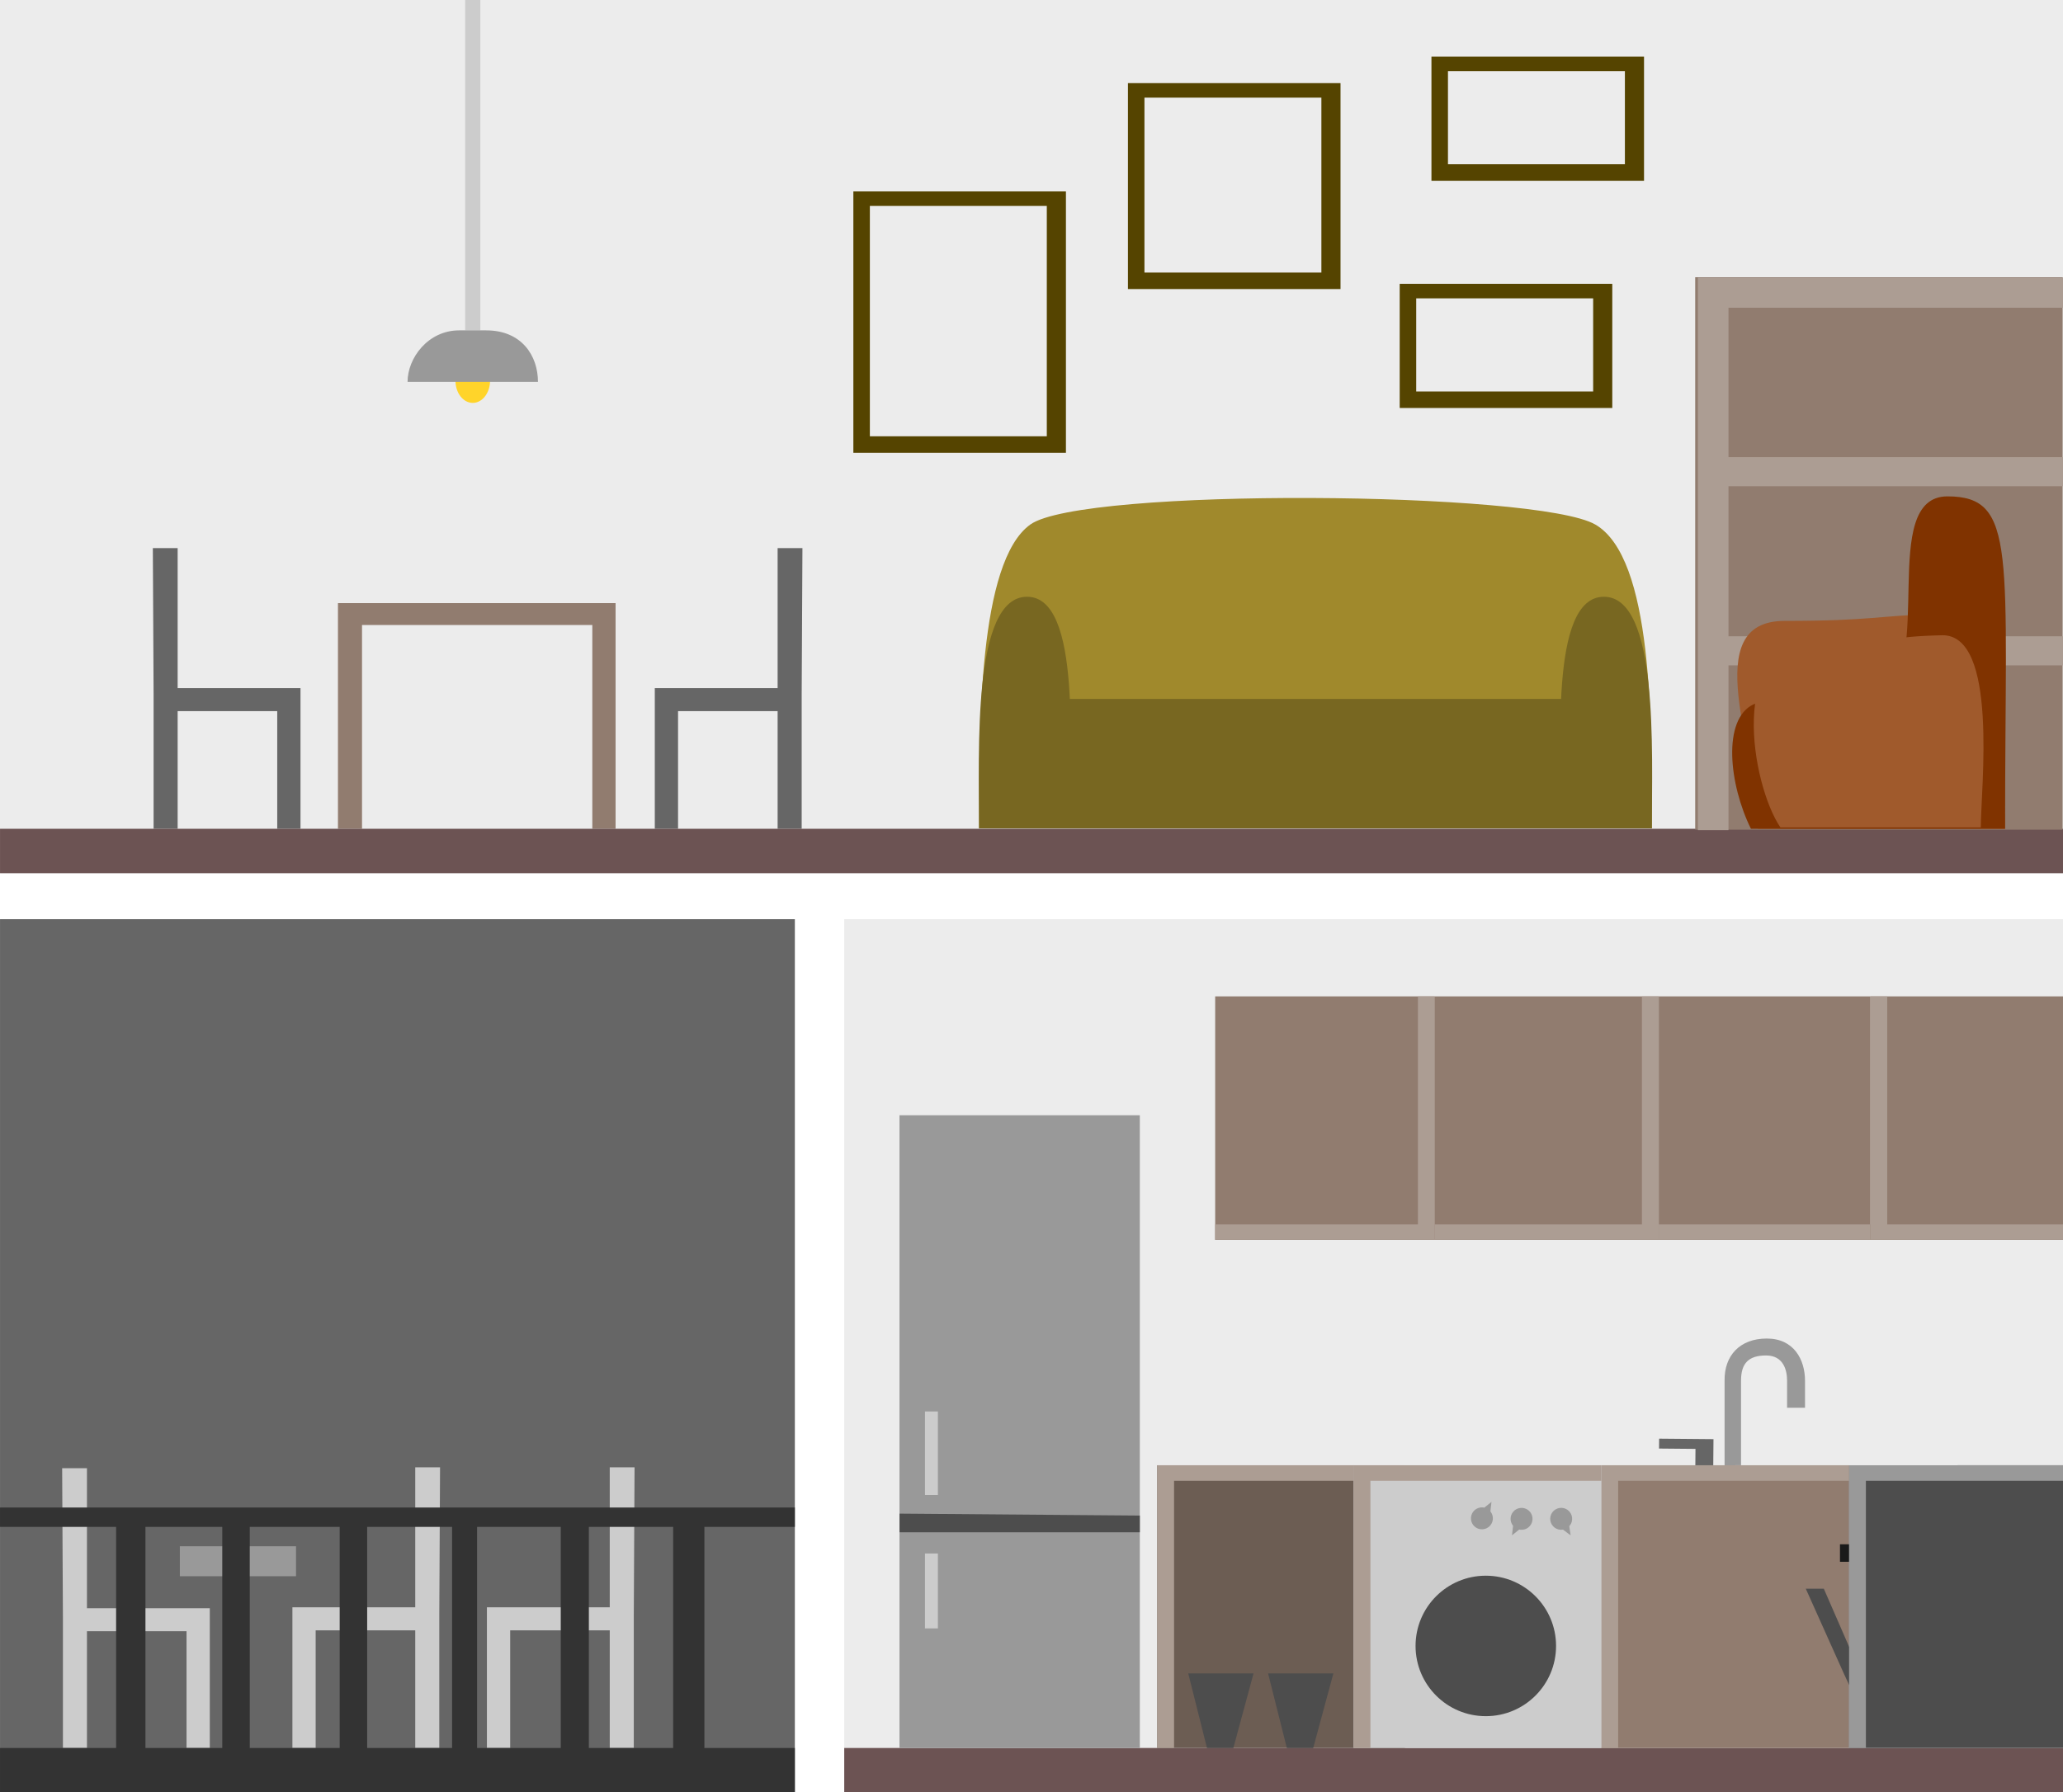<?xml version="1.0" encoding="UTF-8" standalone="no"?>
<!-- Created with Inkscape (http://www.inkscape.org/) -->

<svg
   xmlns:dc="http://purl.org/dc/elements/1.1/"
   xmlns:cc="http://creativecommons.org/ns#"
   xmlns:rdf="http://www.w3.org/1999/02/22-rdf-syntax-ns#"
   xmlns:svg="http://www.w3.org/2000/svg"
   xmlns="http://www.w3.org/2000/svg"
   xmlns:sodipodi="http://sodipodi.sourceforge.net/DTD/sodipodi-0.dtd"
   xmlns:inkscape="http://www.inkscape.org/namespaces/inkscape"
   width="463.933"
   height="403.157"
   viewBox="0 0 122.749 106.669"
   version="1.1"
   id="svg8"
   inkscape:version="0.92.5 (2060ec1f9f, 2020-04-08)"
   sodipodi:docname="places.svg">
  <defs
     id="defs2" />
  <sodipodi:namedview
     id="base"
     pagecolor="#ffffff"
     bordercolor="#666666"
     borderopacity="1.0"
     inkscape:pageopacity="0.0"
     inkscape:pageshadow="2"
     inkscape:zoom="1.1906824"
     inkscape:cx="241.27775"
     inkscape:cy="152.49944"
     inkscape:document-units="mm"
     inkscape:current-layer="g10073"
     showgrid="false"
     units="px"
     inkscape:snap-global="false"
     inkscape:window-width="1848"
     inkscape:window-height="1016"
     inkscape:window-x="72"
     inkscape:window-y="27"
     inkscape:window-maximized="1"
     inkscape:snap-bbox="true"
     inkscape:bbox-paths="true"
     inkscape:bbox-nodes="true"
     inkscape:snap-bbox-edge-midpoints="true"
     inkscape:snap-bbox-midpoints="true"
     inkscape:object-paths="true"
     inkscape:snap-intersection-paths="true"
     inkscape:snap-page="true" />
  <g
     inkscape:groupmode="layer"
     id="layer2"
     inkscape:label="locked"
     style="display:inline"
     transform="translate(-3.414,-7.218)" />
  <g
     inkscape:label="Capa 1"
     inkscape:groupmode="layer"
     id="layer1"
     transform="translate(-3.414,-7.218)">
    <g
       transform="matrix(1.152,0,0,1.152,-78.971,3.327)"
       id="g1691-94-2" />
    <g
       id="g10082"
       transform="translate(-505.461,-27.745)">
      <rect
         y="89.665"
         x="508.876"
         height="51.965"
         width="47.293"
         id="rect1325-0-3"
         style="display:inline;opacity:1;fill:#666666;fill-opacity:1;stroke:none;stroke-width:0.618;stroke-miterlimit:4;stroke-dasharray:none;stroke-opacity:1"
         transform="translate(0,-8.392334e-6)" />
      <path
         sodipodi:nodetypes="ccccccccccccc"
         inkscape:connector-curvature="0"
         id="path1372-5-5-0-9"
         d="m 535.013,131.063 v 7.925 0 h -1.431 v -7.002 h -5.925 v 7.002 h -1.384 v -8.371 h 7.309 v -8.332 h 1.476 z"
         style="fill:#cccccc;fill-opacity:1;stroke:none;stroke-width:0.165px;stroke-linecap:butt;stroke-linejoin:miter;stroke-opacity:1" />
      <path
         sodipodi:nodetypes="ccccccccccccc"
         inkscape:connector-curvature="0"
         id="path1372-5-5-0"
         d="m 512.618,131.116 v 7.872 0 h 1.431 v -6.95 h 5.925 v 6.95 h 1.384 v -8.318 h -7.309 v -8.332 h -1.476 z"
         style="fill:#cccccc;fill-opacity:1;stroke:none;stroke-width:0.165px;stroke-linecap:butt;stroke-linejoin:miter;stroke-opacity:1" />
      <path
         sodipodi:nodetypes="ccccccccccccc"
         inkscape:connector-curvature="0"
         id="path1372-5-5-0-9-2"
         d="m 546.586,131.063 v 7.925 0 h -1.431 v -7.002 h -5.925 v 7.002 h -1.384 v -8.371 h 7.309 v -8.332 h 1.476 z"
         style="fill:#cccccc;fill-opacity:1;stroke:none;stroke-width:0.165px;stroke-linecap:butt;stroke-linejoin:miter;stroke-opacity:1" />
      <rect
         y="126.982"
         x="519.576"
         height="1.784"
         width="6.912"
         id="rect2433"
         style="opacity:1;fill:#999999;fill-opacity:1;stroke:none;stroke-width:0.846;stroke-miterlimit:4;stroke-dasharray:none;stroke-opacity:1" />
      <path
         sodipodi:nodetypes="cccccccccccccccccccccccccccccccccccccc"
         inkscape:connector-curvature="0"
         id="path2410"
         d="m 508.876,124.678 v 1.152 h 6.907 l -2e-5,13.158 h -6.907 l 5e-5,2.643 h 47.293 l -5e-5,-2.643 h -5.383 l 2e-5,-13.158 h 5.383 v -1.152 z m 8.653,1.152 h 4.571 l -2e-5,13.158 h -4.571 z m 6.206,0 h 5.351 l -2e-5,13.158 h -5.351 z m 13.526,0 h 4.979 l -3e-5,13.158 h -4.979 z m -6.54,0 h 5.053 l -2e-5,13.158 h -5.053 z m 13.191,0 h 5.016 l -2e-5,13.158 h -5.016 z"
         style="fill:#333333;stroke:none;stroke-width:0.21px;stroke-linecap:butt;stroke-linejoin:miter;stroke-opacity:1" />
    </g>
    <g
       id="g10123"
       transform="translate(-505.461,-27.745)">
      <rect
         y="89.665"
         x="559.107"
         height="51.965"
         width="72.518"
         id="rect1325"
         style="display:inline;opacity:1;fill:#ececec;fill-opacity:1;stroke:none;stroke-width:0.766;stroke-miterlimit:4;stroke-dasharray:none;stroke-opacity:1"
         transform="translate(0,-8.392334e-6)" />
      <path
         sodipodi:nodetypes="ccccc"
         inkscape:connector-curvature="0"
         id="rect2435"
         d="m 559.107,138.988 h 72.518 l 3e-5,2.643 h -72.518 z"
         style="opacity:1;fill:#6c5353;fill-opacity:1;stroke:none;stroke-width:0.846;stroke-miterlimit:4;stroke-dasharray:none;stroke-opacity:1" />
      <path
         sodipodi:nodetypes="ccccccc"
         style="fill:#666666;fill-opacity:1;stroke:none;stroke-width:0.165px;stroke-linecap:butt;stroke-linejoin:miter;stroke-opacity:1"
         d="m 610.813,122.311 0.015,-1.702 -3.234,-0.029 -0.006,0.589 2.169,0.02 -0.01,1.113 z"
         id="path1454"
         inkscape:connector-curvature="0" />
      <path
         sodipodi:nodetypes="ccccc"
         inkscape:connector-curvature="0"
         id="path1588"
         d="m 576.694,138.988 v -37.654 h -14.299 v 37.654 z"
         style="fill:#999999;fill-opacity:1;stroke:none;stroke-width:0.165px;stroke-linecap:butt;stroke-linejoin:miter;stroke-opacity:1" />
      <path
         sodipodi:nodetypes="ccccc"
         inkscape:connector-curvature="0"
         id="rect1327-3-6-7-3"
         d="m 577.731,122.163 v 16.825 h 14.741 v -16.825 z"
         style="opacity:1;fill:#6c5d53;fill-opacity:1;stroke:none;stroke-width:0.665;stroke-miterlimit:4;stroke-dasharray:none;stroke-opacity:1" />
      <path
         sodipodi:nodetypes="ccccc"
         inkscape:connector-curvature="0"
         id="rect1327-3-6"
         d="m 604.155,122.163 v 16.825 h 14.741 v -16.825 z"
         style="opacity:1;fill:#917c6f;fill-opacity:1;stroke:none;stroke-width:0.665;stroke-miterlimit:4;stroke-dasharray:none;stroke-opacity:1" />
      <path
         sodipodi:nodetypes="ccccc"
         inkscape:connector-curvature="0"
         id="rect1333"
         d="m 618.354,126.865 h 1.085 v 1.043 h -1.085 z"
         style="opacity:1;fill:#1a1a1a;fill-opacity:1;stroke:none;stroke-width:0.665;stroke-miterlimit:4;stroke-dasharray:none;stroke-opacity:1" />
      <path
         sodipodi:nodetypes="ccccccc"
         inkscape:connector-curvature="0"
         id="rect1327-3"
         d="m 618.896,122.163 v 11.924 1.475 3.425 h 12.729 v -16.825 z"
         style="opacity:1;fill:#4d4d4d;fill-opacity:1;stroke:none;stroke-width:0.665;stroke-miterlimit:4;stroke-dasharray:none;stroke-opacity:1" />
      <path
         sodipodi:nodetypes="cccccccc"
         inkscape:connector-curvature="0"
         id="path1372"
         d="m 604.155,122.163 v 16.825 0 h 1.001 v -15.902 h 13.741 v -0.923 z"
         style="fill:#ac9d93;fill-opacity:1;stroke:none;stroke-width:0.165px;stroke-linecap:butt;stroke-linejoin:miter;stroke-opacity:1" />
      <path
         sodipodi:nodetypes="ccccc"
         inkscape:connector-curvature="0"
         id="rect1327-3-6-7"
         d="m 589.414,122.163 v 16.825 h 14.741 v -16.825 z"
         style="opacity:1;fill:#cccccc;fill-opacity:1;stroke:none;stroke-width:0.665;stroke-miterlimit:4;stroke-dasharray:none;stroke-opacity:1" />
      <path
         sodipodi:nodetypes="cccccccc"
         inkscape:connector-curvature="0"
         id="path1372-5"
         d="m 589.414,122.163 v 16.825 0 h 1.001 v -15.902 h 13.741 v -0.923 z"
         style="fill:#ac9d93;fill-opacity:1;stroke:none;stroke-width:0.165px;stroke-linecap:butt;stroke-linejoin:miter;stroke-opacity:1" />
      <path
         sodipodi:nodetypes="cccccccc"
         inkscape:connector-curvature="0"
         id="path1372-5-5"
         d="m 577.731,122.163 v 16.825 0 h 1.001 v -15.902 h 10.683 v -0.923 z"
         style="fill:#ac9d93;stroke:none;stroke-width:0.165px;stroke-linecap:butt;stroke-linejoin:miter;stroke-opacity:1" />
      <path
         sodipodi:nodetypes="cczsccszscc"
         inkscape:connector-curvature="0"
         id="path1437"
         d="m 611.488,122.163 v -5.029 c -0.026,-1.489 0.903,-2.513 2.513,-2.513 1.61,0 2.273,1.255 2.273,2.511 v 1.609 h -1.067 v -1.624 c 0,-0.609 -0.217,-1.488 -1.25,-1.488 -1.034,0 -1.49,0.46 -1.49,1.49 v 5.043 z"
         style="fill:#999999;fill-opacity:1;stroke:none;stroke-width:0.165px;stroke-linecap:butt;stroke-linejoin:miter;stroke-opacity:1" />
      <path
         sodipodi:nodetypes="ccccc"
         inkscape:connector-curvature="0"
         id="path1590"
         d="m 580.691,138.988 h 1.57 l 1.2,-4.437 h -3.886 z"
         style="fill:#4d4d4d;fill-opacity:1;stroke:none;stroke-width:0.165px;stroke-linecap:butt;stroke-linejoin:miter;stroke-opacity:1" />
      <path
         sodipodi:nodetypes="ccccc"
         inkscape:connector-curvature="0"
         id="path1590-7"
         d="m 585.442,138.988 h 1.57 l 1.2,-4.437 h -3.886 z"
         style="fill:#4d4d4d;fill-opacity:1;stroke:none;stroke-width:0.165px;stroke-linecap:butt;stroke-linejoin:miter;stroke-opacity:1" />
      <path
         sodipodi:nodetypes="ccccc"
         inkscape:connector-curvature="0"
         id="path1624"
         d="m 562.396,125.041 v 1.11 h 14.299 v -0.994 z"
         style="fill:#4d4d4d;fill-opacity:1;stroke:none;stroke-width:0.165px;stroke-linecap:butt;stroke-linejoin:miter;stroke-opacity:1" />
      <path
         sodipodi:nodetypes="ccccc"
         inkscape:connector-curvature="0"
         id="path1624-6"
         d="m 563.911,118.962 v 4.969 h 0.769 v -4.969 z"
         style="fill:#cccccc;fill-opacity:1;stroke:none;stroke-width:0.165px;stroke-linecap:butt;stroke-linejoin:miter;stroke-opacity:1" />
      <path
         sodipodi:nodetypes="ccccc"
         inkscape:connector-curvature="0"
         id="path1624-6-1"
         d="m 563.911,127.414 v 4.458 h 0.769 v -4.458 z"
         style="fill:#cccccc;fill-opacity:1;stroke:none;stroke-width:0.165px;stroke-linecap:butt;stroke-linejoin:miter;stroke-opacity:1" />
      <path
         sodipodi:nodetypes="ccccccc"
         inkscape:connector-curvature="0"
         id="rect1327-3-4"
         d="m 616.32,129.511 2.283,5.09 0.351,0.755 0.815,1.753 0.777,-0.361 -3.153,-7.237 z"
         style="opacity:1;fill:#4d4d4d;fill-opacity:1;stroke:none;stroke-width:0.13;stroke-miterlimit:4;stroke-dasharray:none;stroke-opacity:1" />
      <path
         sodipodi:nodetypes="cccccccc"
         inkscape:connector-curvature="0"
         id="path1372-6"
         d="m 618.896,122.163 v 16.825 0 h 1.001 v -15.902 h 11.728 v -0.923 z"
         style="fill:#999999;fill-opacity:1;stroke:none;stroke-width:0.165px;stroke-linecap:butt;stroke-linejoin:miter;stroke-opacity:1" />
      <path
         sodipodi:nodetypes="ccccc"
         inkscape:connector-curvature="0"
         id="rect1327-3-6-7-9"
         d="M 594.242,108.752 V 94.26 h -13.064 v 14.492 z"
         style="opacity:1;fill:#917c6f;fill-opacity:1;stroke:none;stroke-width:0.665;stroke-miterlimit:4;stroke-dasharray:none;stroke-opacity:1" />
      <path
         sodipodi:nodetypes="cccccccc"
         inkscape:connector-curvature="0"
         id="path1372-5-4"
         d="m 594.242,108.752 v -14.492 0 h -1.001 v 13.569 h -12.063 v 0.923 z"
         style="fill:#ac9d93;fill-opacity:1;stroke:none;stroke-width:0.165px;stroke-linecap:butt;stroke-linejoin:miter;stroke-opacity:1" />
      <path
         sodipodi:nodetypes="ccccc"
         inkscape:connector-curvature="0"
         id="rect1327-3-6-7-9-6"
         d="M 607.571,108.752 V 94.26 h -13.329 v 14.492 z"
         style="opacity:1;fill:#917c6f;fill-opacity:1;stroke:none;stroke-width:0.665;stroke-miterlimit:4;stroke-dasharray:none;stroke-opacity:1" />
      <path
         sodipodi:nodetypes="cccccccc"
         inkscape:connector-curvature="0"
         id="path1372-5-4-9"
         d="m 607.571,108.752 v -14.492 0 h -1.001 v 13.569 h -12.328 v 0.923 z"
         style="fill:#ac9d93;fill-opacity:1;stroke:none;stroke-width:0.165px;stroke-linecap:butt;stroke-linejoin:miter;stroke-opacity:1" />
      <path
         sodipodi:nodetypes="ccccc"
         inkscape:connector-curvature="0"
         id="rect1327-3-6-7-9-2"
         d="M 620.164,108.752 V 94.26 h -12.593 v 14.492 z"
         style="opacity:1;fill:#917c6f;fill-opacity:1;stroke:none;stroke-width:0.665;stroke-miterlimit:4;stroke-dasharray:none;stroke-opacity:1" />
      <path
         sodipodi:nodetypes="ccccc"
         inkscape:connector-curvature="0"
         id="path1372-5-4-2"
         d="m 622.312,108.752 v -0.923 h -14.741 v 0.923 z"
         style="fill:#ac9d93;fill-opacity:1;stroke:none;stroke-width:0.165px;stroke-linecap:butt;stroke-linejoin:miter;stroke-opacity:1" />
      <path
         sodipodi:nodetypes="ccccc"
         inkscape:connector-curvature="0"
         id="rect1327-3-6-7-9-7"
         d="M 620.164,108.752 V 94.26 h 11.46 v 14.492 z"
         style="opacity:1;fill:#917c6f;fill-opacity:1;stroke:none;stroke-width:0.665;stroke-miterlimit:4;stroke-dasharray:none;stroke-opacity:1" />
      <path
         sodipodi:nodetypes="cccccccc"
         inkscape:connector-curvature="0"
         id="path1372-5-4-5"
         d="m 620.164,108.752 v -14.492 0 h 1.001 v 13.569 h 10.46 v 0.923 z"
         style="fill:#ac9d93;fill-opacity:1;stroke:none;stroke-width:0.165px;stroke-linecap:butt;stroke-linejoin:miter;stroke-opacity:1" />
      <circle
         r="4.18"
         cy="132.915"
         cx="597.281"
         id="path9990"
         style="opacity:1;fill:#4d4d4d;fill-opacity:1;stroke:none;stroke-width:1.065;stroke-miterlimit:4;stroke-dasharray:none;stroke-opacity:1" />
      <g
         style="fill:#999999;fill-opacity:1"
         inkscape:transform-center-x="0.0076135603"
         transform="rotate(-150.886,598.645,125.022)"
         inkscape:transform-center-y="0.17662742"
         id="g10019">
        <circle
           style="opacity:1;fill:#999999;fill-opacity:1;stroke:none;stroke-width:1.065;stroke-miterlimit:4;stroke-dasharray:none;stroke-opacity:1"
           id="path9994"
           cx="597.818"
           cy="125.105"
           r="0.653" />
        <path
           style="fill:#999999;fill-opacity:1;stroke:none;stroke-width:0.265px;stroke-linecap:butt;stroke-linejoin:miter;stroke-opacity:1"
           d="m 597.63,124.48 0.209,-0.507 0.218,0.525 -0.199,0.487 z"
           id="path9996"
           inkscape:connector-curvature="0" />
      </g>
      <g
         style="fill:#999999;fill-opacity:1"
         inkscape:transform-center-x="-0.0076130544"
         transform="rotate(29.114,597.015,123.734)"
         inkscape:transform-center-y="-0.17662657"
         id="g10019-0">
        <circle
           style="opacity:1;fill:#999999;fill-opacity:1;stroke:none;stroke-width:1.065;stroke-miterlimit:4;stroke-dasharray:none;stroke-opacity:1"
           id="path9994-4"
           cx="597.818"
           cy="125.105"
           r="0.653" />
        <path
           style="fill:#999999;fill-opacity:1;stroke:none;stroke-width:0.265px;stroke-linecap:butt;stroke-linejoin:miter;stroke-opacity:1"
           d="m 597.63,124.48 0.209,-0.507 0.218,0.525 -0.199,0.487 z"
           id="path9996-8"
           inkscape:connector-curvature="0" />
      </g>
      <g
         style="fill:#999999;fill-opacity:1"
         inkscape:transform-center-x="-0.00803303"
         transform="rotate(149.114,599.758,125.773)"
         inkscape:transform-center-y="0.17832264"
         id="g10019-04">
        <circle
           style="opacity:1;fill:#999999;fill-opacity:1;stroke:none;stroke-width:1.065;stroke-miterlimit:4;stroke-dasharray:none;stroke-opacity:1"
           id="path9994-2"
           cx="597.818"
           cy="125.105"
           r="0.653" />
        <path
           style="fill:#999999;fill-opacity:1;stroke:none;stroke-width:0.265px;stroke-linecap:butt;stroke-linejoin:miter;stroke-opacity:1"
           d="m 597.63,124.48 0.209,-0.507 0.218,0.525 -0.199,0.487 z"
           id="path9996-9"
           inkscape:connector-curvature="0" />
      </g>
    </g>
    <g
       id="g10073"
       transform="translate(-505.461,-27.654)">
      <rect
         y="34.872"
         x="508.876"
         height="51.965"
         width="122.749"
         id="rect1325-0"
         style="display:inline;opacity:1;fill:#ececec;fill-opacity:1;stroke:none;stroke-width:0.996;stroke-miterlimit:4;stroke-dasharray:none;stroke-opacity:1"
         transform="translate(0,-8.392334e-6)" />
      <path
         sodipodi:nodetypes="ccccccccccccc"
         inkscape:connector-curvature="0"
         id="path1372-5-5-0-9-1-0"
         d="m 518.014,76.269 v 7.925 0 h 1.431 v -7.002 h 5.925 v 7.002 h 1.384 v -8.371 h -7.309 v -8.332 h -1.476 z"
         style="display:inline;fill:#666666;fill-opacity:1;stroke:none;stroke-width:0.165px;stroke-linecap:butt;stroke-linejoin:miter;stroke-opacity:1" />
      <path
         sodipodi:nodetypes="ccccccccccccc"
         inkscape:connector-curvature="0"
         id="path1372-5-5-0-9-1-4"
         d="m 556.575,76.269 v 7.925 0 h -1.431 v -7.002 h -5.925 v 7.002 h -1.384 v -8.371 h 7.309 v -8.332 h 1.476 z"
         style="display:inline;fill:#666666;fill-opacity:1;stroke:none;stroke-width:0.165px;stroke-linecap:butt;stroke-linejoin:miter;stroke-opacity:1" />
      <path
         sodipodi:nodetypes="cccccccccc"
         inkscape:connector-curvature="0"
         id="path1372-5-5-0-9-1-0-2"
         d="m 528.984,70.763 v 13.431 0 h 1.431 V 72.066 h 13.703 v 12.128 h 1.384 v -13.431 z"
         style="display:inline;fill:#917c6f;fill-opacity:1;stroke:none;stroke-width:0.165px;stroke-linecap:butt;stroke-linejoin:miter;stroke-opacity:1" />
      <path
         sodipodi:nodetypes="ccccc"
         inkscape:connector-curvature="0"
         id="path10159"
         d="m 536.554,34.872 v 19.661 h 0.901 V 34.872 Z"
         style="display:inline;fill:#cccccc;fill-opacity:1;stroke:none;stroke-width:0.265px;stroke-linecap:butt;stroke-linejoin:miter;stroke-opacity:1" />
      <path
         sodipodi:nodetypes="scscs"
         inkscape:connector-curvature="0"
         id="path10163"
         d="m 538.034,57.523 c 0,0.733 -0.461,1.326 -1.03,1.326 -0.569,-8e-6 -1.03,-0.594 -1.03,-1.326 0,-0.733 0.461,-1.326 1.03,-1.326 0.569,-3e-6 1.03,0.594 1.03,1.326 z"
         style="display:inline;opacity:1;fill:#ffd42a;fill-opacity:1;stroke:none;stroke-width:1.893;stroke-miterlimit:4;stroke-dasharray:none;stroke-opacity:1" />
      <path
         sodipodi:nodetypes="ccccc"
         inkscape:connector-curvature="0"
         id="path10161"
         d="m 536.191,54.533 c -1.835,0 -3.066,1.634 -3.066,3.066 h 7.759 c 0,-1.553 -0.963,-3.066 -3.079,-3.066 z"
         style="display:inline;fill:#999999;fill-opacity:1;stroke:none;stroke-width:0.362px;stroke-linecap:butt;stroke-linejoin:miter;stroke-opacity:1" />
      <path
         sodipodi:nodetypes="ccccc"
         inkscape:connector-curvature="0"
         id="rect2435-5"
         d="m 508.876,84.194 h 122.749 l 2e-5,2.643 H 508.876 Z"
         style="opacity:1;fill:#6c5353;fill-opacity:1;stroke:none;stroke-width:1.101;stroke-miterlimit:4;stroke-dasharray:none;stroke-opacity:1" />
      <path
         sodipodi:nodetypes="zcczz"
         inkscape:connector-curvature="0"
         id="rect1327-3-6-7-3-4"
         d="m 570.177,66.088 c -3.087,2.221 -3.048,12.057 -3.048,18.079 h 40.031 c 0,-6.355 0.07,-16.087 -3.363,-18.079 -3.434,-1.993 -30.533,-2.221 -33.62,0 z"
         style="opacity:1;fill:#a0892c;fill-opacity:1;stroke:none;stroke-width:0.665;stroke-miterlimit:4;stroke-dasharray:none;stroke-opacity:1" />
      <path
         sodipodi:nodetypes="ccccc"
         inkscape:connector-curvature="0"
         id="rect2487"
         d="m 571.294,76.467 h 32.122 V 84.168 h -32.122 z"
         style="opacity:1;fill:#786721;fill-opacity:1;stroke:none;stroke-width:0.846;stroke-miterlimit:4;stroke-dasharray:none;stroke-opacity:1" />
      <path
         sodipodi:nodetypes="czcc"
         inkscape:connector-curvature="0"
         id="path2470-0"
         d="m 607.161,84.168 c 0,-4.639 0.415,-13.782 -2.855,-13.782 -3.27,0 -2.523,9.137 -2.527,13.782 z"
         style="fill:#786721;fill-opacity:1;stroke:none;stroke-width:0.21px;stroke-linecap:butt;stroke-linejoin:miter;stroke-opacity:1" />
      <path
         sodipodi:nodetypes="czcc"
         inkscape:connector-curvature="0"
         id="path2470-0-5"
         d="m 567.13,84.168 c 0,-4.639 -0.415,-13.782 2.855,-13.782 3.27,0 2.523,9.137 2.527,13.782 z"
         style="fill:#786721;fill-opacity:1;stroke:none;stroke-width:0.21px;stroke-linecap:butt;stroke-linejoin:miter;stroke-opacity:1" />
      <path
         sodipodi:nodetypes="ccccc"
         inkscape:connector-curvature="0"
         id="rect1327-3-6-7-9-3"
         d="M 631.603,84.246 V 51.371 h -21.863 v 32.876 z"
         style="opacity:1;fill:#917c6f;fill-opacity:1;stroke:none;stroke-width:1.296;stroke-miterlimit:4;stroke-dasharray:none;stroke-opacity:1" />
      <path
         style="fill:#ac9d93;fill-opacity:1;stroke:none;stroke-width:1px;stroke-linecap:butt;stroke-linejoin:miter;stroke-opacity:1"
         d="M 381.221 62.357 L 381.221 186.414 L 388.092 186.414 L 388.092 149.418 L 463.934 149.418 L 463.934 142.885 L 388.092 142.885 L 388.092 109.193 L 463.852 109.193 L 463.852 102.66 L 388.092 102.66 L 388.092 69.107 L 463.934 69.107 L 463.852 62.357 L 381.221 62.357 z "
         transform="matrix(0.265,0,0,0.265,508.876,34.872)"
         id="path935-5" />
      <path
         sodipodi:nodetypes="czzcc"
         inkscape:connector-curvature="0"
         id="path2470-0-0"
         d="m 628.178,84.194 c 0,-2.32 -0.78,-12.856 -4.164,-12.774 -3.384,0.081 -3.726,0.402 -8.949,0.402 -5.223,0 -1.589,7.726 -1.599,12.372 z"
         style="fill:#a05a2c;fill-opacity:1;stroke:none;stroke-width:0.358px;stroke-linecap:butt;stroke-linejoin:miter;stroke-opacity:1" />
      <path
         sodipodi:nodetypes="czcsccc"
         inkscape:connector-curvature="0"
         id="path2470-0-58"
         d="m 628.178,84.194 c 0,-16.401 0.728,-19.782 -3.43,-19.782 -4.158,0 -0.68,10.154 -3.979,11.832 -2.663,1.183 -6.819,0.188 -7.567,0.547 -1.86,0.891 -1.449,4.771 -0.146,7.403 h 7.398 z"
         style="fill:#803300;fill-opacity:1;stroke:none;stroke-width:0.302px;stroke-linecap:butt;stroke-linejoin:miter;stroke-opacity:1" />
      <path
         sodipodi:nodetypes="czzcc"
         inkscape:connector-curvature="0"
         id="path2470-0-0-6"
         d="m 626.734,84.116 c 0,-2.32 1.067,-11.52 -2.317,-11.439 -3.384,0.081 -2.311,0.402 -7.535,0.402 -5.224,2.19e-4 -3.82,8.454 -2.071,11.036 z"
         style="fill:#a05a2c;fill-opacity:1;stroke:none;stroke-width:0.358px;stroke-linecap:butt;stroke-linejoin:miter;stroke-opacity:1" />
      <path
         style="fill:#554400;stroke:none;stroke-width:0.265px;stroke-linecap:butt;stroke-linejoin:miter;stroke-opacity:1"
         d="m 559.65,46.263 v 15.555 h 12.648 V 46.263 Z m 0.982,0.864 h 10.528 v 13.709 H 560.632 Z"
         id="path953"
         inkscape:connector-curvature="0" />
      <path
         style="fill:#554400;stroke:none;stroke-width:0.265px;stroke-linecap:butt;stroke-linejoin:miter;stroke-opacity:1"
         d="m 575.988,39.819 v 12.255 h 12.648 v -12.255 z m 0.982,0.864 h 10.528 v 10.41 h -10.528 z"
         id="path953-5"
         inkscape:connector-curvature="0"
         sodipodi:nodetypes="cccccccccc" />
      <path
         style="fill:#554400;stroke:none;stroke-width:0.265px;stroke-linecap:butt;stroke-linejoin:miter;stroke-opacity:1"
         d="m 592.158,51.763 v 7.389 h 12.648 v -7.389 z m 0.982,0.864 h 10.528 v 5.543 h -10.528 z"
         id="path953-5-6"
         inkscape:connector-curvature="0"
         sodipodi:nodetypes="cccccccccc" />
      <path
         style="fill:#554400;stroke:none;stroke-width:0.265px;stroke-linecap:butt;stroke-linejoin:miter;stroke-opacity:1"
         d="m 594.047,38.24 v 7.389 h 12.648 v -7.389 z m 0.982,0.864 h 10.528 v 5.543 h -10.528 z"
         id="path953-5-6-3"
         inkscape:connector-curvature="0"
         sodipodi:nodetypes="cccccccccc" />
    </g>
  </g>
</svg>

